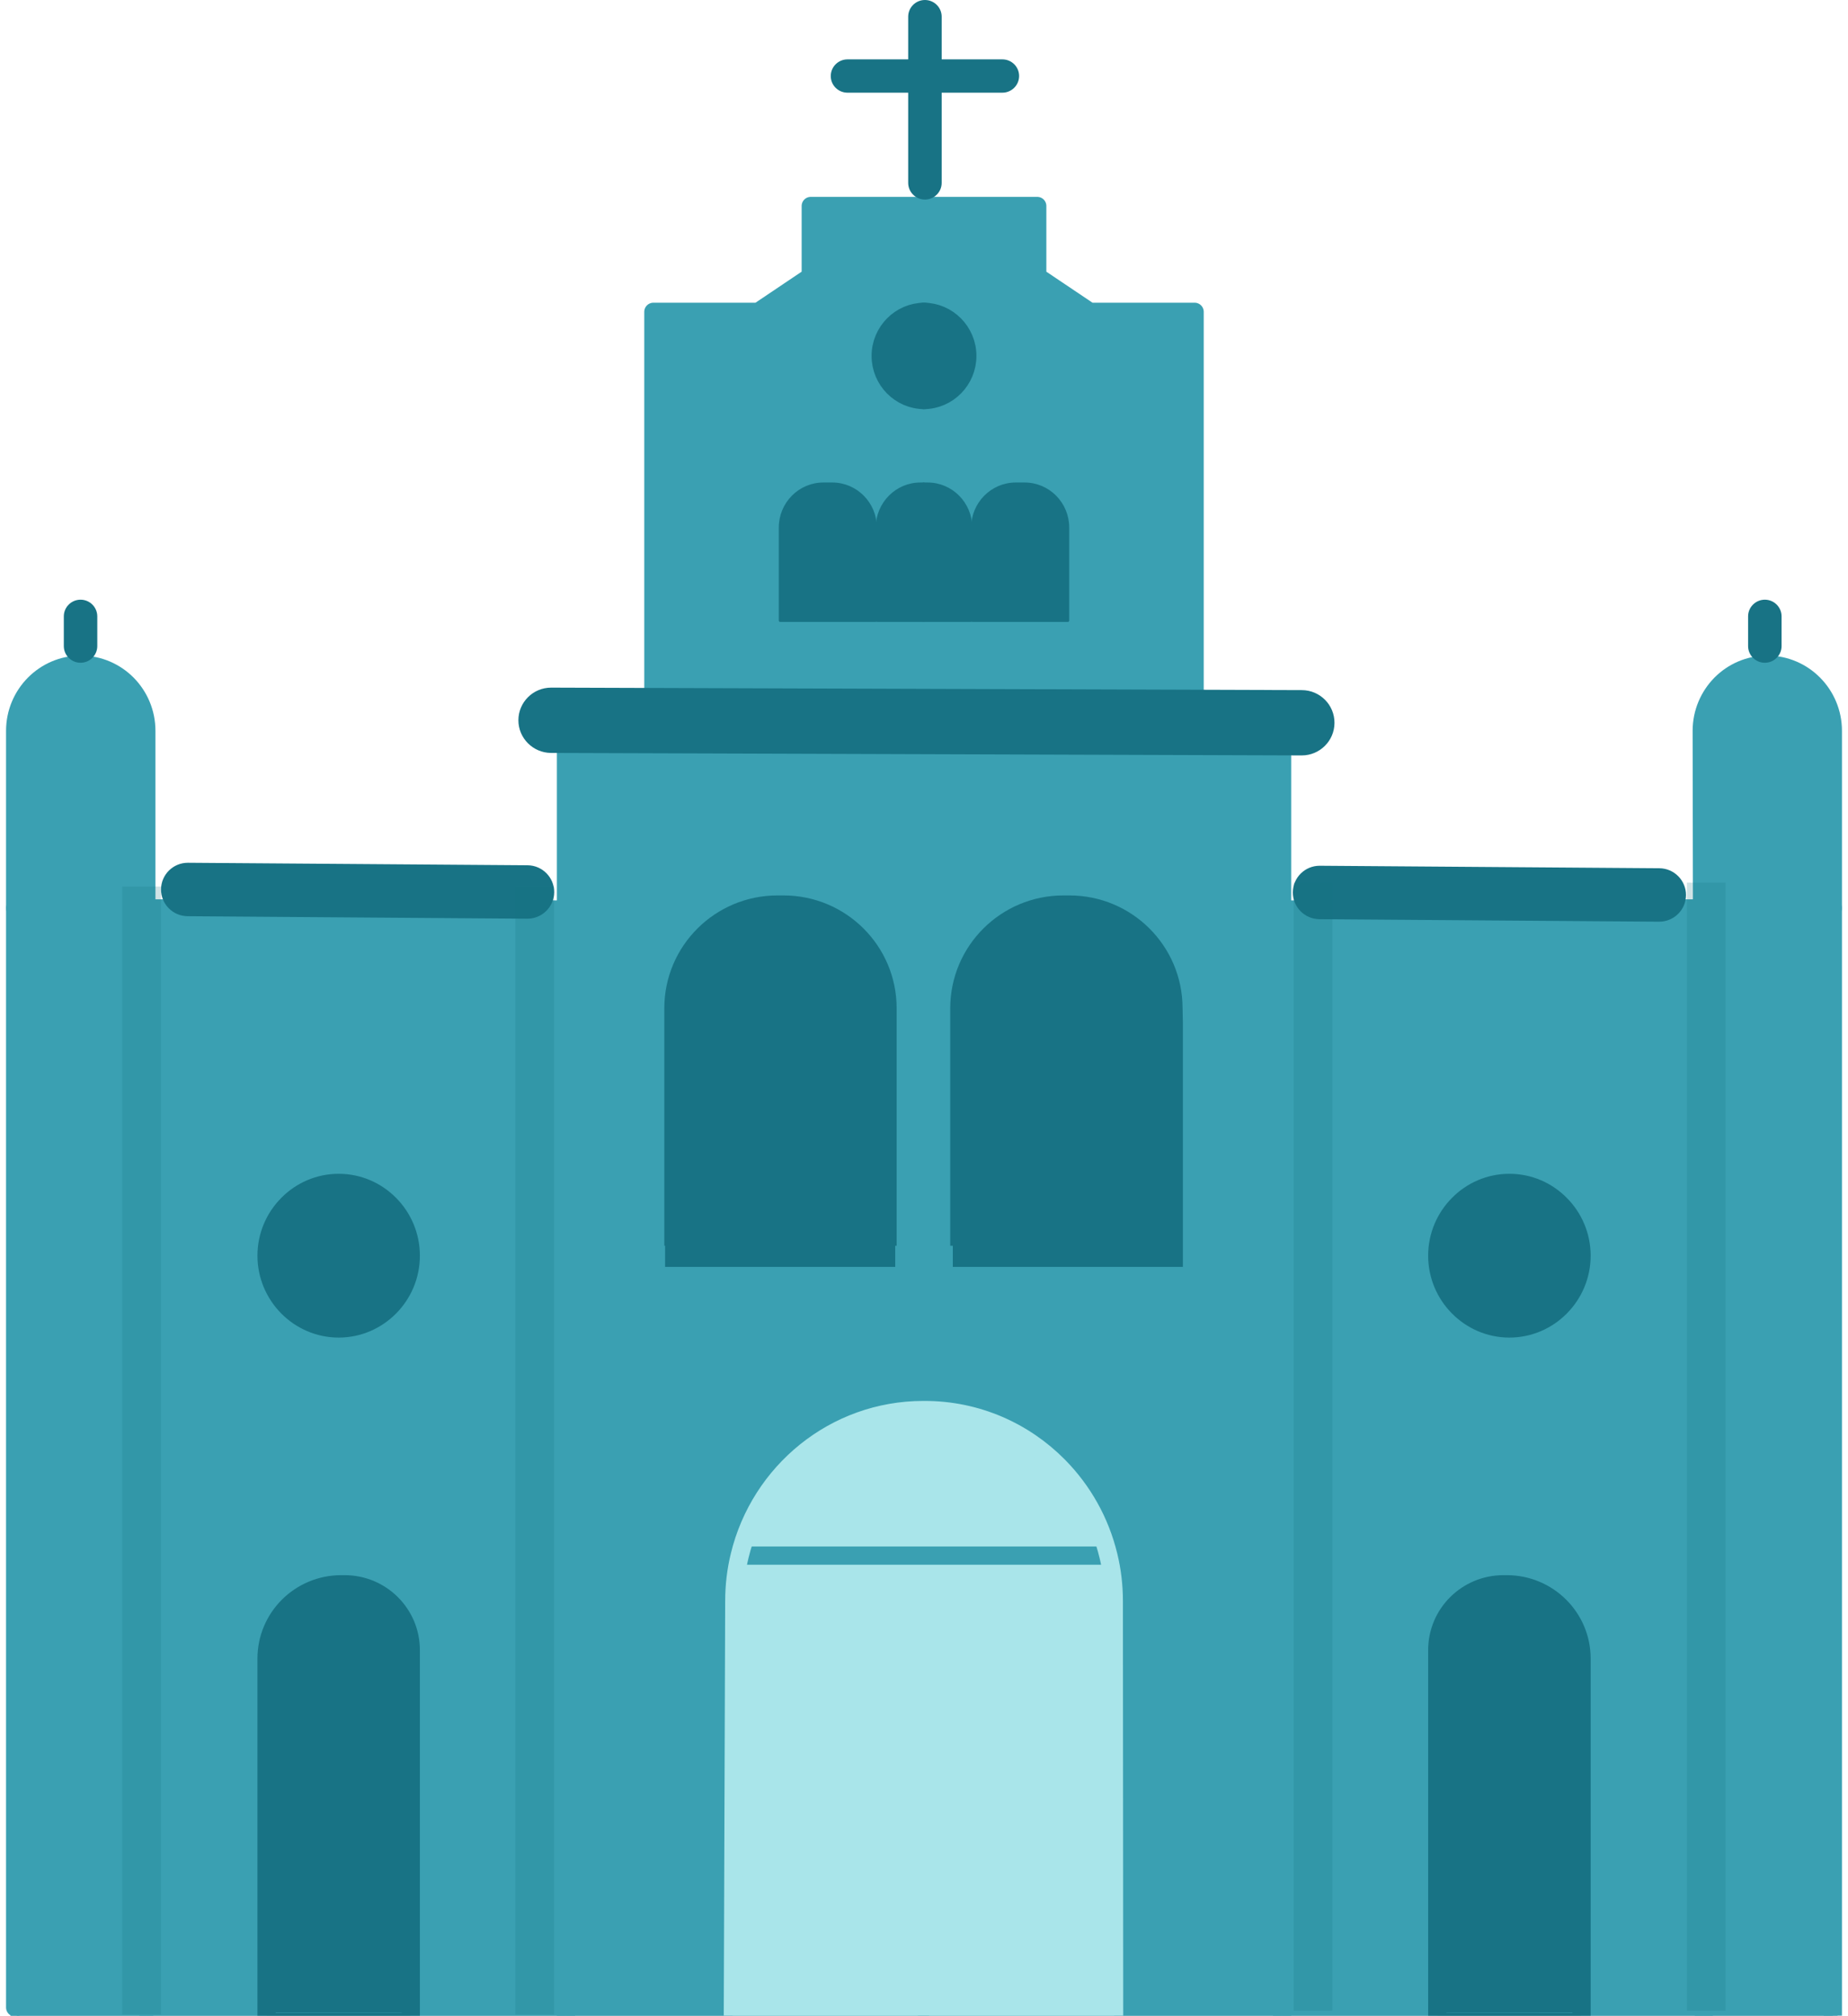 <svg width="266" height="290" viewBox="0 0 266 290" fill="none" xmlns="http://www.w3.org/2000/svg">
<g clip-path="url(#clip0)">
<path d="M263.821 130.651V290.548L263.453 290.755L245.249 290.79V290.453L244.992 130.694L263.821 130.651Z" fill="#3AA0B2"/>
<path d="M263.819 105.151V130.652L244.99 130.695L244.947 105.151C244.947 102.522 246.002 100.144 247.708 98.415C249.414 96.694 251.772 95.63 254.379 95.63C259.592 95.63 263.819 99.893 263.819 105.151Z" fill="#3AA0B2"/>
<path d="M184.543 183.582V130.851H184.86L244.992 130.695L245.249 290.454V290.791L227.646 290.826V238.622C227.646 232.716 222.827 227.934 216.885 227.934H216.405C211.14 227.934 206.879 232.171 206.879 237.403V290.86L184.543 290.904V290.437V183.582ZM227.646 180.659C227.646 177.78 226.48 175.16 224.593 173.266C222.716 171.363 220.118 170.187 217.262 170.187C214.407 170.187 211.809 171.363 209.931 173.266C208.045 175.16 206.879 177.78 206.879 180.659C206.879 183.539 208.045 186.159 209.931 188.053C211.809 189.955 214.407 191.131 217.262 191.131C222.973 191.131 227.646 186.418 227.646 180.659Z" fill="#3AA0B2"/>
<path d="M227.646 238.622V290.826L206.879 290.86V237.403C206.879 232.171 211.14 227.934 216.405 227.934H216.885C222.827 227.934 227.646 232.716 227.646 238.622Z" fill="#187385"/>
<path d="M224.593 173.265C226.48 175.159 227.646 177.779 227.646 180.658C227.646 186.417 222.973 191.13 217.262 191.13C214.407 191.13 211.809 189.954 209.931 188.052C208.045 186.158 206.879 183.538 206.879 180.658C206.879 177.779 208.045 175.159 209.931 173.265C211.809 171.363 214.407 170.187 217.262 170.187C220.118 170.187 222.716 171.363 224.593 173.265Z" fill="#187385"/>
<path d="M106.47 223.808C105.956 225.9 105.69 228.097 105.69 230.354L105.484 290.452H160.36L160.317 230.354C160.317 228.097 160.051 225.9 159.537 223.808C158.336 218.844 155.807 214.417 152.343 210.915C147.421 205.942 140.622 202.864 133.102 202.864H132.905C120.112 202.864 109.377 211.788 106.47 223.808ZM184.539 290.435V290.902L133.059 290.997H132.939L81.468 290.902V290.435V183.581H96.25H128.343H137.664H169.749H184.539V290.435Z" fill="#3AA0B2"/>
<path d="M184.539 130.851V183.582H169.749V182.579V147.03C169.749 138.089 162.572 130.851 153.706 130.851C149.282 130.851 145.269 132.658 142.362 135.59C139.456 138.513 137.664 142.56 137.664 147.03V182.579V183.582H128.343V182.19V147.03C128.343 142.56 126.543 138.513 123.645 135.59C120.738 132.658 116.725 130.851 112.292 130.851C103.435 130.851 96.25 138.089 96.25 147.03V182.579V183.582H81.468V130.851V102.609H94.046H133.574H141.153H171.952H184.539V130.851Z" fill="#3AA0B2"/>
<path d="M132.999 57.557C136.438 57.522 139.233 54.686 139.233 51.209C139.233 49.463 138.53 47.88 137.381 46.722C136.266 45.597 134.706 44.88 132.999 44.862C131.293 44.88 129.733 45.597 128.618 46.722C127.469 47.88 126.766 49.463 126.766 51.209C126.766 54.686 129.561 57.522 132.999 57.557ZM171.952 100.707V102.609H141.154H133.574H94.046V100.707V44.862H109.146L116.7 39.786V29.634H132.939H133.059H149.299V39.786L156.853 44.862H171.952V100.707ZM153.706 89.284V75.897C153.706 72.43 150.92 69.611 147.473 69.611H146.212C142.774 69.611 139.979 72.43 139.979 75.897V89.284H153.706ZM139.747 89.284V75.897C139.747 72.43 136.961 69.611 133.514 69.611H133.059H132.939H132.485C129.047 69.611 126.251 72.43 126.251 75.897V89.284H132.939H133.059H139.747ZM126.02 89.284V75.897C126.02 72.43 123.233 69.611 119.786 69.611H118.526C115.088 69.611 112.292 72.43 112.292 75.897V89.284H126.02Z" fill="#3AA0B2"/>
<path d="M169.747 182.578V183.581H137.662V182.578V147.029C137.662 142.558 139.454 138.511 142.361 135.588C145.267 132.657 149.28 130.85 153.705 130.85C162.57 130.85 169.747 138.088 169.747 147.029V182.578Z" fill="#187385"/>
<path d="M160.32 230.355L160.363 290.453H105.487L105.693 230.355C105.693 228.098 105.959 225.901 106.473 223.809H132.436H133.577H159.54C160.054 225.901 160.32 228.098 160.32 230.355Z" fill="#A9E5EA"/>
<path d="M159.542 223.809H133.579H132.439H106.476C109.382 211.79 120.117 202.866 132.91 202.866H133.107C140.627 202.866 147.426 205.944 152.348 210.916C155.812 214.418 158.341 218.846 159.542 223.809Z" fill="#A9E5EA"/>
<path d="M153.709 75.897V89.283H139.981V75.897C139.981 72.43 142.777 69.611 146.215 69.611H147.475C150.922 69.611 153.709 72.43 153.709 75.897Z" fill="#187385"/>
<path d="M139.748 75.897V89.283H133.06H132.94H126.252V75.897C126.252 72.43 129.047 69.611 132.485 69.611H132.94H133.06H133.514C136.961 69.611 139.748 72.43 139.748 75.897Z" fill="#187385"/>
<path d="M137.382 46.72C138.531 47.879 139.234 49.462 139.234 51.208C139.234 54.684 136.438 57.521 133 57.555C129.562 57.521 126.767 54.684 126.767 51.208C126.767 49.462 127.47 47.879 128.619 46.72C129.733 45.596 131.294 44.879 133 44.861C134.706 44.879 136.267 45.596 137.382 46.72Z" fill="#187385"/>
<path d="M128.343 182.189V183.581H96.249V182.578V147.029C96.249 138.088 103.434 130.85 112.292 130.85C116.724 130.85 120.737 132.657 123.644 135.588C126.542 138.511 128.343 142.558 128.343 147.029V182.189Z" fill="#187385"/>
<path d="M126.019 75.897V89.283H112.292V75.897C112.292 72.43 115.087 69.611 118.525 69.611H119.786C123.233 69.611 126.019 72.43 126.019 75.897Z" fill="#187385"/>
<path d="M81.468 183.582V290.437V290.904L59.124 290.86V237.403C59.124 232.171 54.862 227.934 49.606 227.934H49.118C43.176 227.934 38.365 232.716 38.365 238.622V290.826L21.062 290.791V289.122V130.695L81.151 130.851H81.468V183.582ZM59.124 180.659C59.124 177.78 57.958 175.16 56.08 173.266C54.194 171.363 51.604 170.187 48.749 170.187C45.894 170.187 43.296 171.363 41.418 173.266C39.532 175.16 38.365 177.78 38.365 180.659C38.365 186.418 43.038 191.131 48.749 191.131C51.604 191.131 54.194 189.955 56.08 188.053C57.958 186.159 59.124 183.539 59.124 180.659Z" fill="#3AA0B2"/>
<path d="M59.127 237.403V290.86L38.369 290.826V238.622C38.369 232.716 43.179 227.934 49.121 227.934H49.61C54.866 227.934 59.127 232.171 59.127 237.403Z" fill="#187385"/>
<path d="M56.084 173.265C57.961 175.159 59.127 177.779 59.127 180.658C59.127 183.538 57.961 186.158 56.084 188.052C54.197 189.954 51.608 191.13 48.753 191.13C43.042 191.13 38.369 186.417 38.369 180.658C38.369 177.779 39.535 175.159 41.422 173.265C43.299 171.363 45.897 170.187 48.753 170.187C51.608 170.187 54.197 171.363 56.084 173.265Z" fill="#187385"/>
<path d="M21.063 289.121V290.79L2.551 290.755L2.183 288.818V130.651L21.063 130.694V289.121Z" fill="#3AA0B2"/>
<path d="M21.063 105.151V130.695L2.183 130.652V105.151C2.183 99.893 6.41 95.63 11.623 95.63C14.229 95.63 16.587 96.694 18.302 98.415C20.009 100.144 21.063 102.522 21.063 105.151Z" fill="#3AA0B2"/>
<path d="M2.183 288.819V130.652V105.151C2.183 99.893 6.41 95.63 11.623 95.63C14.229 95.63 16.587 96.694 18.302 98.415C20.009 100.144 21.063 102.522 21.063 105.151V130.695V289.122" stroke="#3AA0B2" stroke-width="2.623" stroke-miterlimit="10" stroke-linecap="round" stroke-linejoin="round"/>
<path d="M2.183 130.651L21.063 130.694L81.152 130.85" stroke="#3AA0B2" stroke-width="2.623" stroke-miterlimit="10" stroke-linecap="round" stroke-linejoin="round"/>
<path d="M48.753 191.13C43.042 191.13 38.369 186.417 38.369 180.658C38.369 177.779 39.535 175.159 41.422 173.265C43.299 171.363 45.897 170.187 48.753 170.187C51.608 170.187 54.197 171.363 56.084 173.265C57.961 175.159 59.127 177.779 59.127 180.658C59.127 183.538 57.961 186.158 56.084 188.052C54.197 189.954 51.608 191.13 48.753 191.13Z" stroke="#187385" stroke-width="2.623" stroke-miterlimit="10" stroke-linecap="round" stroke-linejoin="round"/>
<path d="M133.06 57.555C133.043 57.555 133.017 57.555 133 57.555C129.562 57.521 126.767 54.684 126.767 51.208C126.767 49.462 127.47 47.879 128.619 46.72C129.733 45.596 131.294 44.879 133 44.861C133.017 44.861 133.043 44.861 133.06 44.861" stroke="#187385" stroke-width="2.623" stroke-miterlimit="10" stroke-linecap="round" stroke-linejoin="round"/>
<path d="M96.249 182.578V147.029C96.249 138.088 103.434 130.85 112.292 130.85C116.724 130.85 120.737 132.657 123.644 135.588C126.542 138.511 128.343 142.558 128.343 147.029V182.189" stroke="#187385" stroke-width="1.031" stroke-miterlimit="10" stroke-linecap="round" stroke-linejoin="round"/>
<path d="M126.019 89.283H112.292V75.897C112.292 72.43 115.087 69.611 118.525 69.611H119.786C123.233 69.611 126.019 72.43 126.019 75.897V89.283V89.283Z" stroke="#187385" stroke-width="0.387" stroke-miterlimit="10" stroke-linecap="round" stroke-linejoin="round"/>
<path d="M132.94 89.283H126.252V75.897C126.252 72.43 129.047 69.611 132.485 69.611H132.94" stroke="#187385" stroke-width="0.387" stroke-miterlimit="10" stroke-linecap="round" stroke-linejoin="round"/>
<path d="M133.574 102.609H94.046H81.468V130.851V183.582V290.437" stroke="#3AA0B2" stroke-width="2.623" stroke-miterlimit="10" stroke-linecap="round" stroke-linejoin="round"/>
<path d="M94.046 100.707V44.862H109.146L116.7 39.786V29.634H132.939" stroke="#3AA0B2" stroke-width="2.623" stroke-miterlimit="10" stroke-linecap="round" stroke-linejoin="round"/>
<path d="M2.552 290.757L21.064 290.792L38.367 290.826L59.125 290.861L81.469 290.904L132.941 291" stroke="#3AA0B2" stroke-width="2.623" stroke-miterlimit="10" stroke-linecap="round" stroke-linejoin="round"/>
<path d="M263.819 290.549V130.652V105.151C263.819 99.893 259.592 95.63 254.379 95.63C251.772 95.63 249.414 96.694 247.708 98.415C246.002 100.144 244.947 102.522 244.947 105.151L244.99 130.695L245.247 290.453" stroke="#3AA0B2" stroke-width="2.623" stroke-miterlimit="10" stroke-linecap="round" stroke-linejoin="round"/>
<path d="M263.819 130.651L244.99 130.694L184.858 130.85" stroke="#3AA0B2" stroke-width="2.623" stroke-miterlimit="10" stroke-linecap="round" stroke-linejoin="round"/>
<path d="M217.262 191.13C222.973 191.13 227.646 186.417 227.646 180.658C227.646 177.779 226.48 175.159 224.593 173.265C222.716 171.363 220.118 170.187 217.262 170.187C214.407 170.187 211.809 171.363 209.931 173.265C208.045 175.159 206.879 177.779 206.879 180.658C206.879 183.538 208.045 186.158 209.931 188.052C211.809 189.954 214.407 191.13 217.262 191.13Z" stroke="#187385" stroke-width="2.623" stroke-miterlimit="10" stroke-linecap="round" stroke-linejoin="round"/>
<path d="M132.94 57.555C132.958 57.555 132.983 57.555 133 57.555C136.439 57.521 139.234 54.684 139.234 51.208C139.234 49.462 138.531 47.879 137.382 46.72C136.267 45.596 134.707 44.879 133 44.861C132.983 44.861 132.958 44.861 132.94 44.861" stroke="#187385" stroke-width="2.623" stroke-miterlimit="10" stroke-linecap="round" stroke-linejoin="round"/>
<path d="M169.747 182.578V147.029C169.747 138.088 162.57 130.85 153.705 130.85C149.28 130.85 145.267 132.657 142.361 135.588C139.454 138.511 137.662 142.558 137.662 147.029V182.578" stroke="#187385" stroke-width="1.031" stroke-miterlimit="10" stroke-linecap="round" stroke-linejoin="round"/>
<path d="M139.981 89.283H153.709V75.897C153.709 72.43 150.922 69.611 147.475 69.611H146.215C142.777 69.611 139.981 72.43 139.981 75.897V89.283V89.283Z" stroke="#187385" stroke-width="0.387" stroke-miterlimit="10" stroke-linecap="round" stroke-linejoin="round"/>
<path d="M132.94 89.283H133.06H139.748V75.897C139.748 72.43 136.962 69.611 133.515 69.611H133.06H132.94" stroke="#187385" stroke-width="0.387" stroke-miterlimit="10" stroke-linecap="round" stroke-linejoin="round"/>
<path d="M160.626 223.809H159.537H133.574H132.433H106.471H105.373" stroke="#3AA0B2" stroke-width="2.623" stroke-miterlimit="10" stroke-linecap="round" stroke-linejoin="round"/>
<path d="M133.576 102.609H141.156H171.955H184.542V130.851V183.582V290.437" stroke="#3AA0B2" stroke-width="2.623" stroke-miterlimit="10" stroke-linecap="round" stroke-linejoin="round"/>
<path d="M171.953 100.707V44.862H156.854L149.3 39.786V29.634H133.06H132.94" stroke="#3AA0B2" stroke-width="2.623" stroke-miterlimit="10" stroke-linecap="round" stroke-linejoin="round"/>
<path d="M263.45 290.757L245.246 290.792L227.643 290.826L206.876 290.861L184.54 290.904L133.06 291H132.94" stroke="#3AA0B2" stroke-width="2.623" stroke-miterlimit="10" stroke-linecap="round" stroke-linejoin="round"/>
<path d="M80.699 183.581H81.471H96.253H128.347H137.667H169.752H184.542H186.746" stroke="#3AA0B2" stroke-width="2.623" stroke-miterlimit="10" stroke-linecap="round" stroke-linejoin="round"/>
<path d="M38.369 290.826V290.886H59.127V290.86V237.403C59.127 232.171 54.866 227.934 49.61 227.934H49.121C43.179 227.934 38.369 232.716 38.369 238.622V290.826Z" stroke="#187385" stroke-width="2.623" stroke-miterlimit="10" stroke-linecap="round" stroke-linejoin="round"/>
<path d="M206.879 290.86V290.886H227.646V290.826V238.622C227.646 232.716 222.827 227.934 216.885 227.934H216.405C211.14 227.934 206.879 232.171 206.879 237.403V290.86V290.86Z" stroke="#187385" stroke-width="2.623" stroke-miterlimit="10" stroke-linecap="round" stroke-linejoin="round"/>
<path d="M159.54 223.809C160.054 225.902 160.32 228.098 160.32 230.355L160.363 290.454H105.487L105.693 230.355C105.693 228.098 105.959 225.902 106.473 223.809C109.38 211.79 120.115 202.866 132.908 202.866H133.105C140.625 202.866 147.424 205.944 152.346 210.916C155.81 214.418 158.339 218.846 159.54 223.809Z" stroke="#A9E5EA" stroke-width="2.623" stroke-miterlimit="10" stroke-linecap="round" stroke-linejoin="round"/>
<path d="M79.316 108.327L187.352 108.685C187.36 108.685 187.36 108.685 187.369 108.685C189.967 108.685 192.076 106.593 192.085 104.004C192.093 101.407 189.993 99.297 187.386 99.289L79.35 98.93C79.342 98.93 79.342 98.93 79.333 98.93C76.735 98.93 74.626 101.023 74.617 103.611C74.609 106.2 76.718 108.31 79.316 108.327Z" fill="#187385"/>
<path d="M75.937 124.488L27.064 124.129C27.055 124.129 27.046 124.129 27.038 124.129C24.92 124.129 23.197 125.829 23.179 127.948C23.162 130.075 24.877 131.8 27.012 131.817L75.885 132.176C75.894 132.176 75.903 132.176 75.911 132.176C78.029 132.176 79.752 130.476 79.77 128.358C79.778 126.239 78.063 124.505 75.937 124.488Z" fill="#187385"/>
<path d="M238.849 124.917L189.976 124.558C189.968 124.558 189.959 124.558 189.95 124.558C187.833 124.558 186.109 126.258 186.092 128.377C186.075 130.504 187.79 132.23 189.925 132.247L238.798 132.605C238.807 132.605 238.815 132.605 238.824 132.605C240.942 132.605 242.665 130.906 242.682 128.787C242.691 126.668 240.976 124.934 238.849 124.917Z" fill="#187385"/>
<path d="M121.988 13.335H130.725V26.311C130.725 27.635 131.806 28.711 133.135 28.711C134.464 28.711 135.544 27.635 135.544 26.311V13.335H144.281C145.61 13.335 146.69 12.258 146.69 10.934C146.69 9.61 145.61 8.542 144.281 8.542H135.544V2.4C135.544 1.076 134.464 0 133.135 0C131.806 0 130.725 1.076 130.725 2.4V8.542H121.988C120.659 8.542 119.579 9.619 119.579 10.943C119.579 12.267 120.659 13.335 121.988 13.335Z" fill="#187385"/>
<path d="M254.029 86.279C252.7 86.279 251.62 87.356 251.62 88.68V92.951C251.62 94.275 252.7 95.352 254.029 95.352C255.359 95.352 256.439 94.275 256.439 92.951V88.68C256.439 87.356 255.359 86.279 254.029 86.279Z" fill="#187385"/>
<path d="M11.594 86.279C10.265 86.279 9.185 87.356 9.185 88.68V92.951C9.185 94.275 10.265 95.352 11.594 95.352C12.923 95.352 14.003 94.275 14.003 92.951V88.68C14.003 87.356 12.923 86.279 11.594 86.279Z" fill="#187385"/>
<path opacity="0.2" d="M79.761 127.548H74.188V289.855H79.761V127.548Z" fill="#187385"/>
<path opacity="0.2" d="M23.171 127.548H17.597V289.855H23.171V127.548Z" fill="#187385"/>
<path opacity="0.2" d="M248.384 126.985H242.811V289.292H248.384V126.985Z" fill="#187385"/>
<path opacity="0.2" d="M191.789 126.985H186.216V289.292H191.789V126.985Z" fill="#187385"/>
<path d="M112.77 128.828H111.913C102.918 128.828 95.622 136.097 95.622 145.058V179.228H129.061V145.058C129.061 136.089 121.773 128.828 112.77 128.828Z" fill="#187385"/>
<path d="M153.925 128.828H153.068C144.074 128.828 136.777 136.097 136.777 145.058V179.228H170.217V145.058C170.217 136.089 162.928 128.828 153.925 128.828Z" fill="#187385"/>
</g>
<defs>
<clipPath id="clip0">
<rect width="266" height="290" fill="white"/>
</clipPath>
</defs>
</svg>
